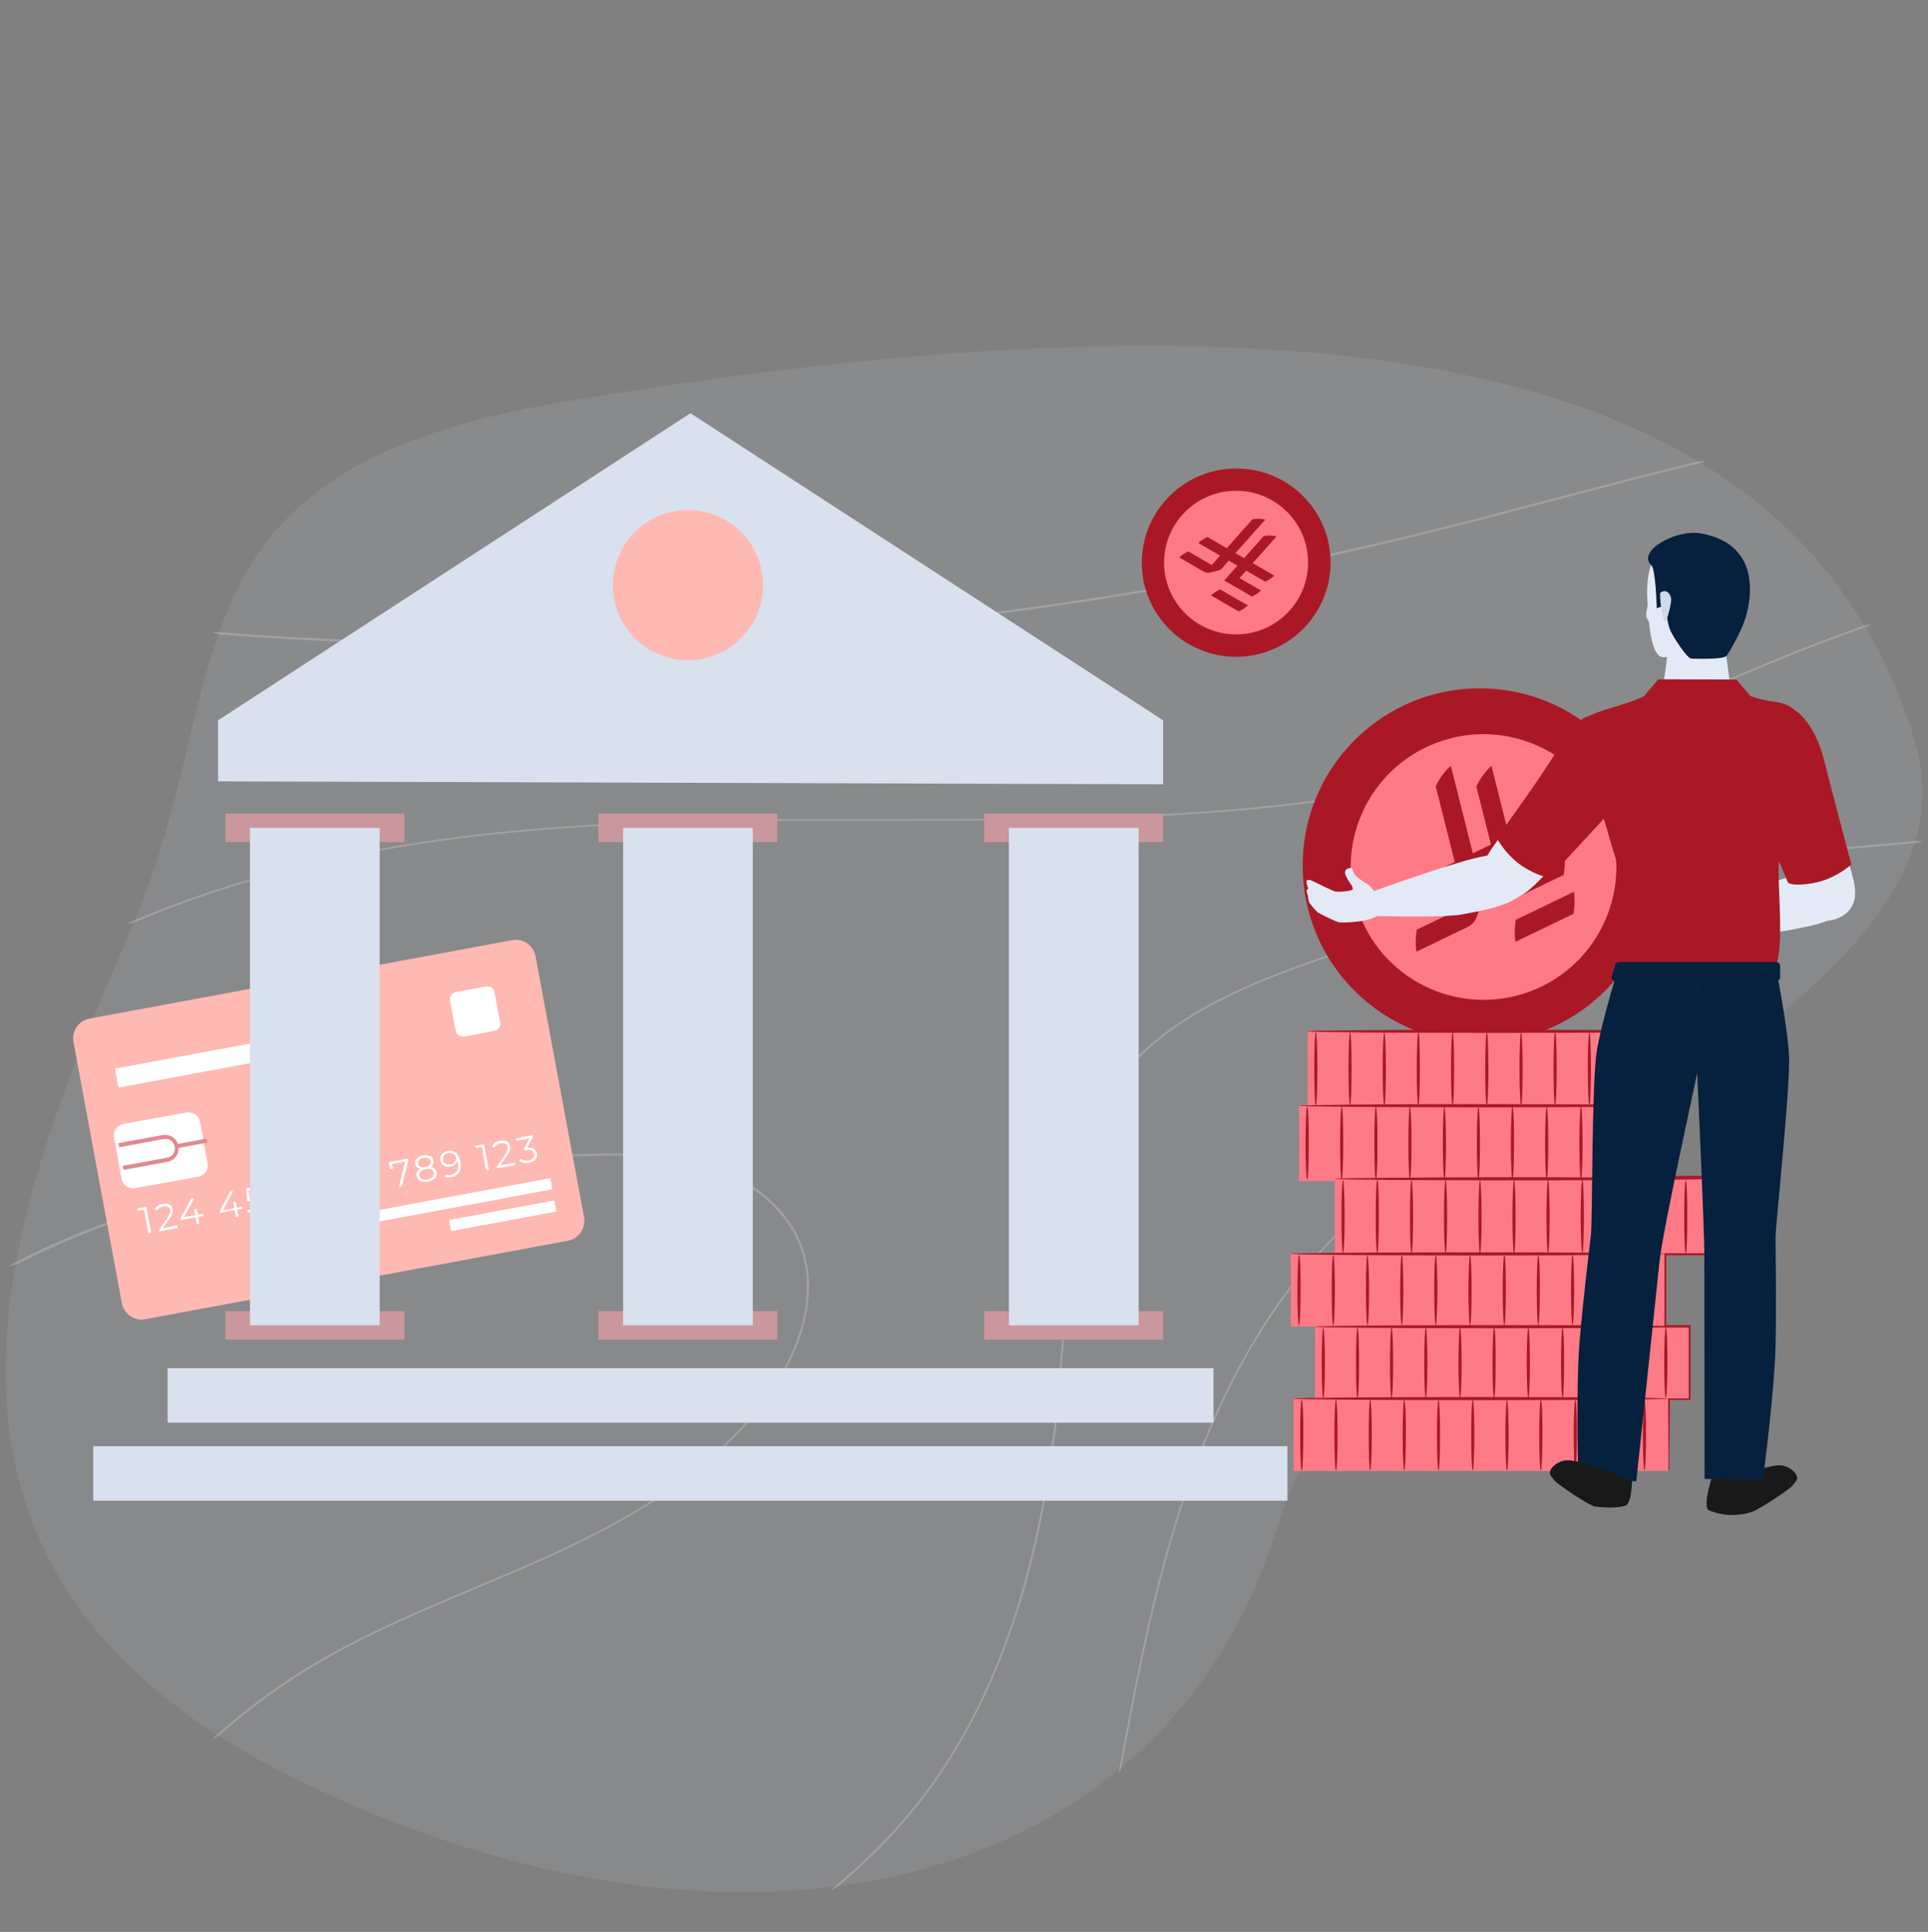 <svg width="512" height="513" viewBox="0 0 512 513" fill="none" xmlns="http://www.w3.org/2000/svg">
<rect x="0" y="0" width="512" height="513" fill="#808080" stroke="none"/>
<path opacity="0.1" d="M149.458 106.699C40.525 124.968 63.691 179.31 35.126 245.985C6.561 312.625 -39.808 413.158 76.49 471.36C192.788 529.563 308.479 505.109 339.118 405.757C369.721 306.405 531.995 271.011 508.149 195.541C484.267 120.07 405.579 63.798 149.458 106.735V106.699Z" fill="url(#paint0_linear_8138_188305)"/>
<g opacity="0.2">
<path d="M58.078 168.476C64.513 168.977 70.984 169.406 77.42 169.763C83.855 170.121 90.29 170.442 96.689 170.657C103.089 170.871 109.596 171.086 116.067 171.193C122.538 171.301 128.937 171.372 135.372 171.372C141.807 171.372 148.314 171.301 154.749 171.193C161.184 171.086 167.691 170.871 174.126 170.621C180.562 170.371 186.997 170.049 193.396 169.692C199.831 169.334 206.231 168.905 212.666 168.405C219.101 167.904 225.536 167.368 231.972 166.724C238.407 166.117 244.842 165.437 251.242 164.687C257.641 163.936 264.005 163.149 270.404 162.291C276.768 161.433 283.131 160.504 289.495 159.538C295.859 158.573 302.223 157.536 308.551 156.428C314.878 155.32 321.278 154.176 327.642 152.924C334.005 151.673 340.262 150.422 346.554 149.099C352.882 147.741 359.174 146.346 365.466 144.88C371.758 143.415 378.158 141.842 384.486 140.269C390.885 138.66 397.285 136.979 403.648 135.299C410.048 133.619 416.483 131.903 422.883 130.222C429.282 128.542 435.646 126.898 442.081 125.289C445.191 124.502 448.302 123.752 451.448 123.001C454.594 122.25 451.662 122.357 451.305 122.465C444.869 124.002 438.47 125.611 432.106 127.255C425.671 128.9 419.272 130.616 412.836 132.296C406.437 133.976 400.073 135.657 393.674 137.337C387.274 139.017 380.875 140.626 374.476 142.163C368.219 143.665 361.963 145.131 355.67 146.525C349.378 147.919 343.086 149.278 336.794 150.529C330.466 151.816 324.102 153.032 317.739 154.211C311.375 155.391 305.083 156.464 298.719 157.501C292.355 158.537 285.992 159.503 279.628 160.432C273.193 161.362 266.757 162.22 260.322 163.006C253.887 163.793 247.559 164.544 241.124 165.187C234.689 165.831 228.325 166.474 221.89 167.01C215.455 167.547 209.019 168.047 202.549 168.476C196.078 168.905 189.714 169.263 183.279 169.584C176.843 169.906 170.373 170.156 163.902 170.335C157.431 170.514 151.031 170.657 144.596 170.693C138.161 170.728 131.726 170.764 125.29 170.693C118.855 170.621 112.348 170.514 105.913 170.335C99.478 170.156 93.043 169.906 86.608 169.62C80.172 169.334 73.737 168.941 67.338 168.512C60.938 168.083 61.081 168.083 57.971 167.833C54.861 167.582 57.614 168.369 57.971 168.405L58.078 168.476Z" fill="white"/>
<path d="M35.805 244.913C42.741 241.945 49.784 239.3 56.934 236.94C64.085 234.581 71.342 232.507 78.635 230.684C85.928 228.86 93.329 227.287 100.765 225.929C108.201 224.57 115.709 223.426 123.217 222.497C131.046 221.531 138.947 220.745 146.813 220.173C154.678 219.601 162.579 219.136 170.48 218.814C178.345 218.493 186.246 218.278 194.111 218.171C202.048 218.028 210.021 217.992 217.957 217.956C225.858 217.956 233.759 217.956 241.624 217.956C249.49 217.956 257.462 217.956 265.399 217.885C273.336 217.813 280.629 217.706 288.208 217.492C295.787 217.277 303.331 216.991 310.91 216.562C318.454 216.133 325.997 215.561 333.541 214.846C341.013 214.131 348.449 213.237 355.849 212.165C363.321 211.092 370.793 209.805 378.194 208.268C385.523 206.766 392.852 205.014 400.073 202.977C407.295 200.939 414.553 198.615 421.667 196.041C428.781 193.467 435.86 190.607 442.867 187.711C449.875 184.779 456.846 181.812 463.853 178.845C470.861 175.913 477.868 173.017 484.982 170.336C492.097 167.655 491.846 167.798 495.314 166.618C498.782 165.438 495.493 165.939 495.171 166.082C487.95 168.548 480.871 171.301 473.792 174.161C466.821 176.986 459.885 179.953 452.949 182.885C445.906 185.888 438.828 188.855 431.713 191.644C424.599 194.432 417.591 197.006 410.405 199.33C403.219 201.654 395.926 203.656 388.561 205.408C381.233 207.16 373.868 208.661 366.432 209.948C358.995 211.235 351.488 212.308 343.944 213.201C336.436 214.095 328.893 214.775 321.385 215.347C313.877 215.919 306.262 216.312 298.719 216.634C291.14 216.92 283.596 217.134 276.017 217.241C268.438 217.349 260.43 217.42 252.6 217.456C244.663 217.456 236.762 217.456 228.826 217.456C220.889 217.456 212.988 217.456 205.051 217.527C197.114 217.599 189.178 217.706 181.205 217.956C173.34 218.171 165.439 218.493 157.574 218.957C149.708 219.422 141.736 220.03 133.835 220.816C126.22 221.567 118.605 222.532 111.061 223.677C103.59 224.821 96.153 226.179 88.753 227.788C81.388 229.397 74.059 231.22 66.837 233.329C59.616 235.439 52.501 237.798 45.458 240.444C42.098 241.731 38.773 243.054 35.484 244.448C32.195 245.842 35.448 245.091 35.77 244.948L35.805 244.913Z" fill="white"/>
<path d="M4.309 335.863C10.923 332.431 17.715 329.356 24.651 326.711C31.587 324.03 38.665 321.741 45.816 319.739C53.109 317.737 60.474 316.057 67.874 314.663C75.561 313.233 83.283 312.053 91.041 311.123C98.799 310.194 106.485 309.515 114.208 308.943C122.001 308.371 129.759 307.977 137.553 307.656C145.239 307.334 152.926 307.012 160.612 306.905C168.192 306.798 175.842 307.084 183.279 308.764C189.428 310.158 195.327 312.553 200.475 316.164C205.337 319.596 209.448 324.173 211.88 329.643C214.489 335.649 214.847 342.37 213.596 348.734C212.344 355.276 209.556 361.497 206.016 367.11C202.548 372.615 198.258 377.656 193.646 382.268C189.035 386.88 183.922 390.991 178.595 394.745C173.197 398.535 167.548 401.931 161.756 405.077C155.893 408.259 149.887 411.119 143.774 413.836C137.088 416.839 130.295 419.664 123.539 422.488C116.817 425.312 110.096 428.173 103.482 431.247C96.868 434.322 90.326 437.647 84.034 441.329C77.706 445.047 71.664 449.194 65.872 453.735C63.083 455.951 60.331 458.239 57.649 460.599C54.968 462.958 57.792 461.242 58.042 460.992C63.655 456.023 69.554 451.411 75.739 447.228C81.924 443.045 88.288 439.398 94.866 436.038C101.409 432.713 108.094 429.674 114.851 426.778C121.644 423.847 128.472 421.022 135.265 418.126C142.058 415.231 148.171 412.514 154.463 409.403C160.434 406.472 166.297 403.29 171.946 399.786C177.523 396.318 182.921 392.493 187.926 388.239C192.896 384.02 197.543 379.372 201.619 374.26C205.73 369.076 209.27 363.427 211.701 357.207C214.06 351.129 215.383 344.551 214.668 338.008C213.953 331.466 211.415 326.175 207.375 321.527C203.335 316.879 198.258 313.519 192.753 311.159C186.282 308.371 179.31 307.084 172.303 306.583C164.688 306.011 157.002 306.333 149.387 306.583C141.521 306.833 133.62 307.155 125.755 307.584C117.961 308.013 110.132 308.549 102.338 309.264C94.544 309.979 86.822 310.909 79.1 312.089C71.378 313.269 63.691 314.699 56.076 316.45C48.819 318.131 41.633 320.133 34.518 322.457C27.44 324.78 20.468 327.462 13.675 330.536C10.386 332.038 7.133 333.611 3.951 335.255C0.769 336.9 3.915 335.899 4.237 335.756L4.309 335.863Z" fill="white"/>
<path d="M222.354 501.071C228.504 495.922 234.331 490.381 239.622 484.339C244.127 479.155 248.274 473.649 251.956 467.858C255.639 462.066 258.928 456.024 261.788 449.839C264.648 443.654 267.186 437.183 269.367 430.677C271.584 424.063 273.443 417.341 275.016 410.549C276.589 403.685 277.912 396.785 278.984 389.849C280.057 382.913 280.879 375.906 281.522 368.899C282.166 361.927 282.631 354.92 282.953 347.913C283.274 340.906 283.489 333.005 284.204 325.568C284.883 318.168 286.099 310.803 288.422 303.724C290.639 297.003 294 290.711 298.504 285.241C302.687 280.164 307.692 275.874 313.126 272.192C318.561 268.51 324.603 265.328 330.716 262.575C337.008 259.751 343.443 257.391 349.95 255.103C356.457 252.815 365.645 249.812 373.582 247.452C381.483 245.093 389.455 242.876 397.463 240.874C405.507 238.836 413.587 236.977 421.702 235.333C429.818 233.688 437.969 232.151 446.156 230.828C454.379 229.505 462.602 228.361 470.86 227.396C479.119 226.431 487.663 225.68 496.101 225.001C500.248 224.643 504.395 224.286 508.542 223.892C512.689 223.499 508.899 223.285 508.542 223.32C499.926 224.143 491.31 224.786 482.694 225.608C474.435 226.395 466.213 227.36 458.026 228.504C449.839 229.648 441.652 230.971 433.5 232.473C425.349 233.974 417.234 235.654 409.154 237.513C401.074 239.373 392.994 241.41 384.986 243.627C376.978 245.843 369.005 248.239 361.104 250.813C353.883 253.137 346.697 255.604 339.618 258.321C333.362 260.752 327.177 263.433 321.278 266.615C315.486 269.761 309.909 273.408 304.975 277.805C300.042 282.167 295.751 287.279 292.498 292.999C289.245 298.719 286.671 306.477 285.276 313.663C283.882 320.992 283.274 328.429 282.917 335.9C282.559 343.122 282.309 350.38 281.844 357.601C281.379 364.823 280.736 371.687 279.914 378.695C279.091 385.702 278.019 392.709 276.732 399.68C275.445 406.652 273.872 413.409 272.013 420.13C270.154 426.851 267.973 433.465 265.434 439.936C262.896 446.371 260 452.664 256.711 458.741C253.422 464.747 249.74 470.575 245.628 476.045C241.159 482.015 236.154 487.592 230.792 492.776C227.967 495.493 225 498.139 221.997 500.642C218.994 503.144 222.104 501.285 222.39 501.035L222.354 501.071Z" fill="white"/>
<path d="M297.754 469.644C299.648 459.455 301.507 449.231 303.688 439.077C305.512 430.461 307.549 421.881 309.909 413.372C312.269 404.863 314.95 396.426 318.096 388.132C321.206 379.945 324.746 371.901 328.857 364.143C332.933 356.456 337.58 349.092 342.836 342.156C348.127 335.22 354.026 328.749 360.497 322.922C366.932 317.094 373.903 311.839 381.232 307.156C388.561 302.437 396.248 298.289 404.149 294.643C412.229 290.889 420.559 287.671 429.032 284.919C438.649 281.772 448.48 279.198 458.383 277.053C460.814 276.517 463.245 276.016 465.676 275.552C468.108 275.087 465.891 274.944 465.533 275.015C455.523 276.982 445.62 279.341 435.86 282.237C426.994 284.847 418.27 287.957 409.762 291.568C401.718 295 393.852 298.933 386.309 303.402C378.837 307.835 371.651 312.84 364.966 318.382C358.244 323.959 352.024 330.108 346.411 336.829C340.798 343.55 335.864 350.736 331.503 358.316C327.141 365.859 323.351 373.76 320.026 381.84C316.666 389.991 313.77 398.357 311.267 406.83C308.729 415.339 306.548 423.955 304.582 432.606C302.401 442.366 300.506 452.198 298.647 462.029C298.183 464.532 297.718 467.035 297.253 469.537C296.788 472.04 297.718 470.038 297.789 469.68L297.754 469.644Z" fill="white"/>
</g>
<path d="M150.829 329.462L38.551 350.303C35.659 350.845 32.889 348.918 32.346 346.026L19.516 276.696C18.974 273.804 20.902 271.033 23.733 270.491L136.011 249.65C138.903 249.108 141.673 251.035 142.216 253.927L155.106 323.257C155.588 326.149 153.72 328.92 150.829 329.462Z" fill="#FFB9B3"/>
<path d="M38.852 320.486L40.117 327.293L39.394 327.413L38.249 321.209L36.623 321.51L36.503 320.848L38.852 320.486Z" fill="white"/>
<path d="M47.044 325.427L47.164 326.089L42.406 326.993L42.285 326.511L44.574 323.198C45.176 322.295 45.237 321.813 45.176 321.331C45.056 320.548 44.393 320.186 43.369 320.367C42.647 320.487 42.044 320.849 41.623 321.451L41.02 321.09C41.502 320.307 42.345 319.765 43.249 319.644C44.634 319.403 45.658 319.945 45.839 321.09C45.959 321.752 45.839 322.355 45.116 323.439L43.189 326.15L47.044 325.427Z" fill="white"/>
<path d="M53.971 322.895L52.585 323.136L52.947 324.943L52.224 325.064L51.923 323.257L48.068 323.98L48.008 323.437L50.778 318.257L51.561 318.137L48.911 323.196L51.863 322.654L51.561 321.088L52.224 320.968L52.525 322.534L53.911 322.293L53.971 322.895Z" fill="white"/>
<path d="M64.391 320.968L63.006 321.209L63.307 323.016L62.584 323.136L62.283 321.329L58.428 322.052L58.368 321.57L61.139 316.39L61.922 316.27L59.272 321.329L62.223 320.787L61.922 319.221L62.584 319.101L62.886 320.667L64.271 320.426L64.391 320.968Z" fill="white"/>
<path d="M70.355 319.643C70.596 320.788 69.933 321.872 68.247 322.173C67.343 322.354 66.439 322.233 65.656 321.751L65.897 321.149C66.56 321.571 67.343 321.691 68.126 321.571C69.271 321.33 69.813 320.667 69.632 319.824C69.511 318.98 68.789 318.499 67.102 318.8L65.656 319.041L65.355 315.547L69.09 314.824L69.21 315.487L66.078 316.089L66.259 318.318L67.162 318.137C69.15 317.776 70.114 318.438 70.355 319.643Z" fill="white"/>
<path d="M77.041 318.379C77.282 319.644 76.439 320.668 75.113 320.909C73.306 321.271 72.102 320.186 71.68 318.018C71.258 315.729 72.282 314.283 74.15 313.922C74.692 313.801 75.294 313.801 75.836 313.982L75.656 314.584C75.234 314.404 74.752 314.404 74.27 314.524C72.825 314.825 72.041 315.91 72.403 317.777C72.463 317.958 72.463 318.138 72.523 318.319C72.764 317.476 73.487 316.873 74.391 316.753C75.716 316.512 76.8 317.114 77.041 318.379ZM76.378 318.5C76.198 317.596 75.475 317.175 74.391 317.355C73.487 317.415 72.825 318.199 72.885 319.042C72.885 319.102 72.885 319.102 72.885 319.162C73.005 319.885 73.788 320.488 74.933 320.307C75.776 320.247 76.378 319.524 76.318 318.68C76.378 318.68 76.378 318.56 76.378 318.5Z" fill="white"/>
<path d="M86.377 316.753C86.618 317.897 85.895 318.921 84.269 319.222C83.366 319.403 82.462 319.283 81.679 318.801L81.92 318.198C82.583 318.62 83.426 318.74 84.149 318.62C85.293 318.439 85.835 317.716 85.655 316.933C85.474 316.09 84.811 315.668 83.546 315.909L83.064 316.03L82.944 315.488L84.39 312.777L80.896 313.44L80.775 312.777L85.173 311.994L85.293 312.476L83.847 315.247C85.293 315.006 86.197 315.608 86.377 316.753Z" fill="white"/>
<path d="M93.244 315.368C93.485 316.632 92.642 317.656 91.317 317.897C89.51 318.259 88.305 317.175 87.883 315.006C87.462 312.657 88.486 311.272 90.353 310.91C90.895 310.79 91.497 310.79 92.04 310.97L91.859 311.573C91.437 311.392 90.955 311.392 90.473 311.512C89.028 311.814 88.245 312.898 88.606 314.765C88.666 314.946 88.666 315.127 88.727 315.307C88.968 314.464 89.69 313.862 90.594 313.741C91.859 313.5 92.943 314.163 93.244 315.368ZM92.521 315.488C92.341 314.584 91.558 314.163 90.534 314.344C89.63 314.404 88.968 315.187 89.028 316.03C89.028 316.09 89.028 316.09 89.028 316.151C89.148 316.873 89.931 317.476 91.076 317.295C91.919 317.235 92.521 316.512 92.461 315.669C92.521 315.608 92.521 315.608 92.521 315.488Z" fill="white"/>
<path d="M98.605 309.404L98.726 309.886L97.039 316.753L96.316 316.873L97.943 310.187L94.449 310.85L94.69 312.115L94.027 312.235L93.666 310.308L98.605 309.404Z" fill="white"/>
<path d="M108.303 307.656L108.424 308.138L106.737 315.005L105.954 315.125L107.58 308.439L104.087 309.102L104.328 310.367L103.605 310.487L103.243 308.62L108.303 307.656Z" fill="white"/>
<path d="M115.953 311.27C116.194 312.475 115.29 313.438 113.664 313.74C112.038 314.041 110.893 313.499 110.652 312.294C110.472 311.511 110.893 310.668 111.616 310.366C110.953 310.306 110.351 309.764 110.291 309.041C110.05 307.957 110.893 307.054 112.339 306.813C113.784 306.511 114.869 307.054 115.11 308.198C115.23 308.861 114.929 309.583 114.266 309.885C115.11 309.885 115.772 310.487 115.953 311.27ZM115.23 311.451C115.049 310.607 114.266 310.246 113.062 310.427C111.857 310.668 111.255 311.33 111.375 312.174C111.556 313.017 112.339 313.438 113.544 313.198C114.748 312.896 115.351 312.294 115.23 311.451ZM112.941 309.885C114.025 309.704 114.568 309.102 114.387 308.379C114.206 307.656 113.483 307.294 112.459 307.475C111.435 307.656 110.893 308.258 111.014 309.041C111.194 309.704 111.857 310.065 112.941 309.885Z" fill="white"/>
<path d="M122.278 308.499C122.699 310.848 121.675 312.233 119.808 312.595C119.266 312.715 118.664 312.715 118.121 312.535L118.302 311.932C118.724 312.113 119.206 312.113 119.688 311.993C121.133 311.691 121.916 310.607 121.555 308.74C121.495 308.559 121.495 308.378 121.434 308.198C121.193 309.041 120.471 309.643 119.567 309.764C118.242 310.005 117.097 309.402 116.917 308.137C116.676 306.872 117.519 305.848 118.844 305.608C120.651 305.246 121.856 306.33 122.278 308.499ZM121.073 307.354C120.952 306.632 120.169 306.029 119.025 306.21C118.182 306.27 117.579 306.993 117.64 307.836C117.64 307.896 117.64 307.957 117.64 308.017C117.82 308.92 118.543 309.342 119.627 309.161C120.531 309.101 121.193 308.318 121.133 307.475C121.073 307.415 121.073 307.354 121.073 307.354Z" fill="white"/>
<path d="M128.542 303.861L129.807 310.668L129.084 310.788L127.94 304.584L126.313 304.885L126.193 304.223L128.542 303.861Z" fill="white"/>
<path d="M136.674 308.741L136.794 309.403L132.036 310.247L131.915 309.765L134.204 306.452C134.807 305.548 134.867 305.067 134.807 304.585C134.686 303.802 134.024 303.44 133 303.621C132.277 303.681 131.674 304.103 131.253 304.705L130.65 304.344C131.132 303.561 131.976 303.019 132.879 302.898C134.264 302.657 135.288 303.199 135.469 304.344C135.59 305.006 135.469 305.609 134.746 306.693L132.879 309.403L136.674 308.741Z" fill="white"/>
<path d="M142.577 306.272C142.758 307.416 142.095 308.44 140.469 308.742C139.565 308.922 138.662 308.802 137.879 308.32L138.12 307.718C138.782 308.139 139.625 308.26 140.348 308.139C141.493 307.959 142.035 307.236 141.854 306.453C141.673 305.609 141.011 305.188 139.746 305.429L139.264 305.549L139.144 305.007L140.589 302.296L137.096 302.959L136.975 302.296L141.372 301.453L141.493 301.935L139.987 304.766C141.493 304.585 142.336 305.188 142.577 306.272Z" fill="white"/>
<path d="M146.118 312.851L91.575 322.986L92.125 325.947L146.668 315.812L146.118 312.851Z" fill="white"/>
<path d="M147.189 318.757L119.237 323.951L119.787 326.912L147.74 321.718L147.189 318.757Z" fill="white"/>
<path d="M32.768 298.441L49.513 295.429C51.2 295.128 52.826 296.212 53.127 297.899L55.115 308.862C55.416 310.548 54.332 312.174 52.646 312.476L35.9 315.487C34.214 315.789 32.587 314.704 32.286 313.018L30.298 302.055C29.997 300.368 31.081 298.802 32.768 298.441Z" fill="white"/>
<path d="M32.768 310.668L32.587 309.584L44.393 307.416C45.779 307.175 46.682 305.85 46.381 304.464C46.14 303.079 44.815 302.175 43.43 302.476L31.623 304.645L31.443 303.561L43.249 301.392C45.237 301.091 47.104 302.416 47.405 304.404C47.706 306.332 46.441 308.078 44.574 308.5L32.768 310.668Z" fill="#E18991"/>
<path d="M54.876 302.338L46.761 303.838L46.958 304.904L55.073 303.404L54.876 302.338Z" fill="#E18991"/>
<path d="M89.393 272.837L30.527 283.775L31.463 288.809L90.329 277.87L89.393 272.837Z" fill="white"/>
<path d="M121.073 263.444L129.024 261.938C130.108 261.757 131.132 262.42 131.313 263.504L132.819 271.455C133 272.539 132.337 273.563 131.253 273.744L123.302 275.25C122.217 275.43 121.193 274.768 121.013 273.684L119.507 265.733C119.266 264.648 119.989 263.624 121.073 263.444Z" fill="white"/>
<path d="M183.356 109.723L57.886 191.281V207.485L308.887 208.268V191.281L183.356 109.723Z" fill="#D9E0EE"/>
<path d="M107.4 216.037H59.874V223.627H107.4V216.037Z" fill="#C9979C"/>
<path d="M107.4 348.135H59.874V355.724H107.4V348.135Z" fill="#C9979C"/>
<path d="M100.834 219.832H66.379V351.928H100.834V219.832Z" fill="#D9E0EE"/>
<path d="M206.426 216.037H158.901V223.627H206.426V216.037Z" fill="#C9979C"/>
<path d="M206.426 348.135H158.901V355.724H206.426V348.135Z" fill="#C9979C"/>
<path d="M199.921 219.832H165.466V351.928H199.921V219.832Z" fill="#D9E0EE"/>
<path d="M308.887 216.037H261.361V223.627H308.887V216.037Z" fill="#C9979C"/>
<path d="M308.887 348.135H261.361V355.724H308.887V348.135Z" fill="#C9979C"/>
<path d="M302.381 219.832H267.927V351.928H302.381V219.832Z" fill="#D9E0EE"/>
<path d="M322.259 363.312H44.514V377.769H322.259V363.312Z" fill="#D9E0EE"/>
<path d="M341.896 384.035H24.757V398.492H341.896V384.035Z" fill="#D9E0EE"/>
<path d="M182.694 175.319C193.705 175.319 202.632 166.393 202.632 155.381C202.632 144.37 193.705 135.443 182.694 135.443C171.682 135.443 162.756 144.37 162.756 155.381C162.756 166.393 171.682 175.319 182.694 175.319Z" fill="#FFB9B3"/>
<path d="M353.34 149.659C353.16 163.453 341.835 174.536 327.981 174.415C314.127 174.235 303.044 162.911 303.224 149.117C303.405 135.323 314.729 124.239 328.584 124.42C342.438 124.541 353.521 135.865 353.34 149.659Z" fill="#AA1826"/>
<path d="M347.377 149.599C347.257 160.14 338.583 168.573 328.041 168.452C317.5 168.332 309.007 159.718 309.128 149.177C309.248 138.636 317.922 130.203 328.463 130.324C339.064 130.444 347.497 139.058 347.377 149.599Z" fill="#FF7A87"/>
<g clip-path="url(#clip0_8138_188305)">
<path d="M323.999 156.51C323.127 156.897 322.305 157.429 321.571 158.103L328.943 162.359C329.815 161.972 330.638 161.44 331.371 160.766L323.999 156.51Z" fill="#AA1826"/>
<path d="M332.464 158.404C333.336 158.017 334.159 157.485 334.892 156.811L329.149 153.496L330.91 151.518L335.985 154.449C336.857 154.062 337.68 153.53 338.413 152.856L332.671 149.54L339.003 142.427C337.893 142.178 336.743 142.141 335.627 142.314L330.374 148.214L328.077 146.888L336.003 137.985C334.893 137.736 333.743 137.699 332.627 137.872L325.781 145.562L320.643 142.595C319.771 142.982 318.948 143.514 318.214 144.188L324.02 147.54L321.803 150.031L315.581 146.438C314.709 146.825 313.887 147.357 313.153 148.031L319.666 151.792C320.194 152.1 320.812 152.18 321.385 152.041L323.717 151.453L323.717 151.453C323.959 151.392 324.185 151.261 324.363 151.06L326.317 148.866L328.613 150.192L325.092 154.148L332.465 158.404L332.464 158.404Z" fill="#AA1826"/>
</g>
<path d="M426.244 263.091C444.616 244.719 444.615 214.933 426.243 196.561C407.871 178.19 378.085 178.191 359.713 196.563C341.342 214.935 341.342 244.721 359.714 263.093C378.086 281.464 407.873 281.463 426.244 263.091Z" fill="#AA1826"/>
<path d="M426.888 217.543C433.875 235.734 424.84 256.154 406.648 263.141C388.457 270.128 368.038 261.093 361.05 242.902C354.063 224.711 363.098 204.291 381.289 197.304C381.289 197.304 381.289 197.304 381.35 197.304C399.48 190.317 419.84 199.412 426.888 217.543Z" fill="#FF7A87"/>
<g clip-path="url(#clip1_8138_188305)">
<path d="M402.532 244.254C402.19 246.144 402.145 248.115 402.437 250.099L417.865 242.642C418.208 240.752 418.252 238.781 417.96 236.797L402.532 244.254Z" fill="#AA1826"/>
<path d="M415.265 232.304C415.607 230.414 415.652 228.443 415.36 226.459L403.343 232.269L402.042 227.099L412.665 221.966C413.007 220.077 413.052 218.105 412.76 216.122L400.742 221.929L396.066 203.338C394.394 204.904 393.031 206.776 392.056 208.83L395.935 224.253L391.129 226.576L385.276 203.305C383.605 204.871 382.241 206.744 381.267 208.797L386.322 228.898L375.568 234.095C375.225 235.985 375.18 237.956 375.472 239.94L387.623 234.068L389.26 240.578L376.238 246.871C375.896 248.761 375.851 250.732 376.143 252.715L389.773 246.129C390.884 245.598 391.718 244.66 392.134 243.549L393.793 239.001L393.793 239C393.966 238.529 394.003 238.004 393.871 237.48L392.429 231.745L397.235 229.422L399.836 239.761L415.264 232.303L415.265 232.304Z" fill="#AA1826"/>
</g>
<path d="M446.825 273.803H347.256V293.861H446.825V273.803Z" fill="#FF7A87"/>
<path d="M440.44 274.104C440.2 274.104 440.019 278.501 440.019 283.862C440.019 289.223 440.2 293.62 440.44 293.62C440.681 293.62 440.862 289.283 440.862 283.862C440.862 278.44 440.681 274.104 440.44 274.104Z" fill="#AA1826"/>
<path d="M431.224 274.104C430.984 274.104 430.803 278.501 430.803 283.862C430.803 289.223 430.984 293.62 431.224 293.62C431.465 293.62 431.646 289.283 431.646 283.862C431.646 278.44 431.405 274.104 431.224 274.104Z" fill="#AA1826"/>
<path d="M422.069 274.104C421.828 274.104 421.647 278.501 421.647 283.862C421.647 289.223 421.828 293.62 422.069 293.62C422.31 293.62 422.49 289.283 422.49 283.862C422.49 278.44 422.31 274.104 422.069 274.104Z" fill="#AA1826"/>
<path d="M412.973 274.104C412.732 274.104 412.552 278.501 412.552 283.862C412.552 289.223 412.732 293.62 412.973 293.62C413.214 293.62 413.395 289.283 413.395 283.862C413.395 278.44 413.274 274.104 412.973 274.104Z" fill="#AA1826"/>
<path d="M403.938 274.104C403.697 274.104 403.516 278.501 403.516 283.862C403.516 289.223 403.697 293.62 403.938 293.62C404.179 293.62 404.36 289.283 404.36 283.862C404.36 278.44 404.179 274.104 403.938 274.104Z" fill="#AA1826"/>
<path d="M394.842 274.104C394.601 274.104 394.421 278.501 394.421 283.862C394.421 289.223 394.601 293.62 394.842 293.62C395.083 293.62 395.264 289.283 395.264 283.862C395.264 278.44 395.083 274.104 394.842 274.104Z" fill="#AA1826"/>
<path d="M385.747 274.104C385.506 274.104 385.325 278.501 385.325 283.862C385.325 289.223 385.506 293.62 385.747 293.62C385.988 293.62 386.168 289.283 386.168 283.862C386.168 278.44 385.988 274.104 385.747 274.104Z" fill="#AA1826"/>
<path d="M376.651 274.104C376.41 274.104 376.23 278.501 376.23 283.862C376.23 289.223 376.41 293.62 376.651 293.62C376.892 293.62 377.073 289.283 377.073 283.862C377.073 278.44 376.952 274.104 376.651 274.104Z" fill="#AA1826"/>
<path d="M367.616 274.104C367.375 274.104 367.194 278.501 367.194 283.862C367.194 289.223 367.375 293.62 367.616 293.62C367.857 293.62 368.038 289.283 368.038 283.862C368.038 278.44 367.857 274.104 367.616 274.104Z" fill="#AA1826"/>
<path d="M358.52 274.104C358.28 274.104 358.099 278.501 358.099 283.862C358.099 289.223 358.28 293.62 358.52 293.62C358.761 293.62 358.942 289.283 358.942 283.862C358.942 278.44 358.761 274.104 358.52 274.104Z" fill="#AA1826"/>
<path d="M349.425 274.104C349.184 274.104 349.003 278.501 349.003 283.862C349.003 289.223 349.184 293.62 349.425 293.62C349.666 293.62 349.847 289.283 349.847 283.862C349.847 278.44 349.666 274.104 349.425 274.104Z" fill="#AA1826"/>
<path d="M347.136 273.863C347.136 274.104 369.363 274.285 396.83 274.285C424.297 274.285 446.524 274.104 446.524 273.863C446.524 273.622 424.297 273.441 396.83 273.441C369.423 273.441 347.136 273.622 347.136 273.863Z" fill="#AA1826"/>
<path d="M444.536 293.561H344.968V313.619H444.536V293.561Z" fill="#FF7A87"/>
<path d="M438.212 293.861C437.971 293.861 437.79 298.198 437.79 303.559C437.79 308.92 437.971 313.317 438.212 313.317C438.453 313.317 438.633 308.98 438.633 303.559C438.633 298.198 438.453 293.861 438.212 293.861Z" fill="#AA1826"/>
<path d="M428.936 293.861C428.695 293.861 428.514 298.198 428.514 303.559C428.514 308.92 428.695 313.317 428.936 313.317C429.176 313.317 429.357 308.98 429.357 303.559C429.417 298.198 429.176 293.861 428.936 293.861Z" fill="#AA1826"/>
<path d="M419.84 293.861C419.599 293.861 419.418 298.198 419.418 303.559C419.418 308.92 419.599 313.317 419.84 313.317C420.081 313.317 420.262 308.98 420.262 303.559C420.262 298.198 420.081 293.861 419.84 293.861Z" fill="#AA1826"/>
<path d="M410.744 293.861C410.504 293.861 410.323 298.198 410.323 303.559C410.323 308.92 410.504 313.317 410.744 313.317C410.985 313.317 411.166 308.98 411.166 303.559C411.166 298.198 410.985 293.861 410.744 293.861Z" fill="#AA1826"/>
<path d="M401.649 293.861C401.408 293.861 401.227 298.198 401.227 303.559C401.227 308.92 401.408 313.317 401.649 313.317C401.89 313.317 402.071 308.98 402.071 303.559C402.131 298.198 401.89 293.861 401.649 293.861Z" fill="#AA1826"/>
<path d="M392.614 293.861C392.373 293.861 392.192 298.198 392.192 303.559C392.192 308.92 392.373 313.317 392.614 313.317C392.855 313.317 393.035 308.98 393.035 303.559C393.035 298.198 392.855 293.861 392.614 293.861Z" fill="#AA1826"/>
<path d="M383.578 293.861C383.337 293.861 383.157 298.198 383.157 303.559C383.157 308.92 383.337 313.317 383.578 313.317C383.819 313.317 384 308.98 384 303.559C384 298.198 383.759 293.861 383.578 293.861Z" fill="#AA1826"/>
<path d="M374.423 293.861C374.182 293.861 374.001 298.198 374.001 303.559C374.001 308.92 374.182 313.317 374.423 313.317C374.664 313.317 374.844 308.98 374.844 303.559C374.844 298.198 374.664 293.861 374.423 293.861Z" fill="#AA1826"/>
<path d="M365.387 293.861C365.146 293.861 364.966 298.198 364.966 303.559C364.966 308.92 365.146 313.317 365.387 313.317C365.628 313.317 365.809 308.98 365.809 303.559C365.809 298.198 365.628 293.861 365.387 293.861Z" fill="#AA1826"/>
<path d="M356.292 293.861C356.051 293.861 355.87 298.198 355.87 303.559C355.87 308.92 356.051 313.317 356.292 313.317C356.533 313.317 356.713 308.98 356.713 303.559C356.713 298.198 356.593 293.861 356.292 293.861Z" fill="#AA1826"/>
<path d="M347.136 293.861C346.895 293.861 346.714 298.198 346.714 303.559C346.714 308.92 346.895 313.317 347.136 313.317C347.377 313.317 347.558 308.98 347.558 303.559C347.558 298.198 347.437 293.861 347.136 293.861Z" fill="#AA1826"/>
<path d="M344.968 293.621C344.968 293.862 367.194 294.043 394.662 294.043C422.129 294.043 444.356 293.862 444.356 293.621C444.356 293.38 422.129 293.199 394.662 293.199C367.255 293.139 344.968 293.44 344.968 293.621Z" fill="#AA1826"/>
<path d="M454.054 312.955H354.485V333.013H454.054V312.955Z" fill="#FF7A87"/>
<path d="M447.669 313.318C447.428 313.318 447.247 317.716 447.247 323.076C447.247 328.437 447.428 332.835 447.669 332.835C447.91 332.835 448.09 328.498 448.09 323.076C448.09 317.655 447.91 313.318 447.669 313.318Z" fill="#AA1826"/>
<path d="M438.392 313.318C438.152 313.318 437.971 317.716 437.971 323.076C437.971 328.437 438.152 332.835 438.392 332.835C438.633 332.835 438.814 328.498 438.814 323.076C438.814 317.655 438.633 313.318 438.392 313.318Z" fill="#AA1826"/>
<path d="M429.297 313.318C429.056 313.318 428.875 317.716 428.875 323.076C428.875 328.437 429.056 332.835 429.297 332.835C429.538 332.835 429.719 328.498 429.719 323.076C429.719 317.655 429.538 313.318 429.297 313.318Z" fill="#AA1826"/>
<path d="M420.201 313.318C419.96 313.318 419.78 317.716 419.78 323.076C419.78 328.437 419.96 332.835 420.201 332.835C420.442 332.835 420.623 328.498 420.623 323.076C420.623 317.655 420.442 313.318 420.201 313.318Z" fill="#AA1826"/>
<path d="M411.106 313.318C410.865 313.318 410.684 317.716 410.684 323.076C410.684 328.437 410.865 332.835 411.106 332.835C411.347 332.835 411.528 328.498 411.528 323.076C411.528 317.655 411.347 313.318 411.106 313.318Z" fill="#AA1826"/>
<path d="M402.071 313.318C401.83 313.318 401.649 317.716 401.649 323.076C401.649 328.437 401.83 332.835 402.071 332.835C402.312 332.835 402.492 328.498 402.492 323.076C402.492 317.655 402.312 313.318 402.071 313.318Z" fill="#AA1826"/>
<path d="M393.035 313.318C392.794 313.318 392.614 317.716 392.614 323.076C392.614 328.437 392.794 332.835 393.035 332.835C393.276 332.835 393.457 328.498 393.457 323.076C393.457 317.655 393.216 313.318 393.035 313.318Z" fill="#AA1826"/>
<path d="M383.88 313.318C383.639 313.318 383.458 317.716 383.458 323.076C383.458 328.437 383.639 332.835 383.88 332.835C384.12 332.835 384.301 328.498 384.301 323.076C384.301 317.655 384.12 313.318 383.88 313.318Z" fill="#AA1826"/>
<path d="M374.844 313.318C374.603 313.318 374.423 317.716 374.423 323.076C374.423 328.437 374.603 332.835 374.844 332.835C375.085 332.835 375.266 328.498 375.266 323.076C375.266 317.655 375.085 313.318 374.844 313.318Z" fill="#AA1826"/>
<path d="M365.749 313.318C365.508 313.318 365.327 317.716 365.327 323.076C365.327 328.437 365.508 332.835 365.749 332.835C365.99 332.835 366.17 328.498 366.17 323.076C366.17 317.655 366.05 313.318 365.749 313.318Z" fill="#AA1826"/>
<path d="M356.653 313.318C356.412 313.318 356.232 317.716 356.232 323.076C356.232 328.437 356.412 332.835 356.653 332.835C356.894 332.835 357.075 328.498 357.075 323.076C357.075 317.655 356.894 313.318 356.653 313.318Z" fill="#AA1826"/>
<path d="M354.424 313.015C354.424 313.256 376.651 313.437 404.119 313.437C431.586 313.437 453.813 313.256 453.813 313.015C453.813 312.774 431.586 312.594 404.119 312.594C376.651 312.594 354.424 312.835 354.424 313.015Z" fill="#AA1826"/>
<path d="M442.368 332.895H342.799V352.23H442.368V332.895Z" fill="#FF7A87"/>
<path d="M435.983 333.256C435.742 333.256 435.561 337.412 435.561 342.592C435.561 347.773 435.742 351.929 435.983 351.929C436.224 351.929 436.405 347.712 436.405 342.592C436.405 337.412 436.164 333.256 435.983 333.256Z" fill="#AA1826"/>
<path d="M426.707 333.256C426.466 333.256 426.285 337.412 426.285 342.592C426.285 347.773 426.466 351.929 426.707 351.929C426.948 351.929 427.128 347.712 427.128 342.592C427.189 337.412 427.008 333.256 426.707 333.256Z" fill="#AA1826"/>
<path d="M417.611 333.256C417.37 333.256 417.19 337.412 417.19 342.592C417.19 347.773 417.37 351.929 417.611 351.929C417.852 351.929 418.033 347.712 418.033 342.592C418.033 337.412 417.852 333.256 417.611 333.256Z" fill="#AA1826"/>
<path d="M408.516 333.256C408.275 333.256 408.094 337.412 408.094 342.592C408.094 347.773 408.275 351.929 408.516 351.929C408.757 351.929 408.937 347.712 408.937 342.592C408.998 337.412 408.757 333.256 408.516 333.256Z" fill="#AA1826"/>
<path d="M399.48 333.256C399.24 333.256 399.059 337.412 399.059 342.592C399.059 347.773 399.24 351.929 399.48 351.929C399.721 351.929 399.902 347.712 399.902 342.592C399.902 337.412 399.782 333.256 399.48 333.256Z" fill="#AA1826"/>
<path d="M390.385 333.256C390.144 333.256 389.963 337.412 389.963 342.592C389.963 347.773 390.144 351.929 390.385 351.929C390.626 351.929 390.807 347.712 390.807 342.592C390.807 337.412 390.626 333.256 390.385 333.256Z" fill="#AA1826"/>
<path d="M381.289 333.256C381.048 333.256 380.868 337.412 380.868 342.592C380.868 347.773 381.048 351.929 381.289 351.929C381.53 351.929 381.711 347.712 381.711 342.592C381.711 337.412 381.53 333.256 381.289 333.256Z" fill="#AA1826"/>
<path d="M372.254 333.256C372.013 333.256 371.832 337.412 371.832 342.592C371.832 347.773 372.013 351.929 372.254 351.929C372.495 351.929 372.676 347.712 372.676 342.592C372.676 337.412 372.495 333.256 372.254 333.256Z" fill="#AA1826"/>
<path d="M363.159 333.256C362.918 333.256 362.737 337.412 362.737 342.592C362.737 347.773 362.918 351.929 363.159 351.929C363.4 351.929 363.58 347.712 363.58 342.592C363.58 337.412 363.339 333.256 363.159 333.256Z" fill="#AA1826"/>
<path d="M354.063 333.256C353.822 333.256 353.641 337.412 353.641 342.592C353.641 347.773 353.822 351.929 354.063 351.929C354.304 351.929 354.485 347.712 354.485 342.592C354.485 337.412 354.304 333.256 354.063 333.256Z" fill="#AA1826"/>
<path d="M344.968 333.256C344.727 333.256 344.546 337.412 344.546 342.592C344.546 347.773 344.727 351.929 344.968 351.929C345.208 351.929 345.389 347.712 345.389 342.592C345.449 337.412 345.269 333.256 344.968 333.256Z" fill="#AA1826"/>
<path d="M342.739 332.955C342.739 333.196 364.966 333.377 392.433 333.377C419.9 333.377 442.127 333.196 442.127 332.955C442.127 332.714 419.96 332.533 392.433 332.533C364.966 332.533 342.739 332.714 342.739 332.955Z" fill="#AA1826"/>
<path d="M448.753 352.229H349.184V371.564H448.753V352.229Z" fill="#FF7A87"/>
<path d="M442.368 352.531C442.127 352.531 441.946 356.748 441.946 361.928C441.946 367.108 442.127 371.264 442.368 371.264C442.609 371.264 442.79 367.048 442.79 361.928C442.85 356.748 442.609 352.531 442.368 352.531Z" fill="#AA1826"/>
<path d="M433.152 352.531C432.911 352.531 432.73 356.748 432.73 361.928C432.73 367.108 432.911 371.264 433.152 371.264C433.393 371.264 433.574 367.048 433.574 361.928C433.574 356.748 433.393 352.531 433.152 352.531Z" fill="#AA1826"/>
<path d="M424.056 352.531C423.816 352.531 423.635 356.748 423.635 361.928C423.635 367.108 423.816 371.264 424.056 371.264C424.297 371.264 424.478 367.048 424.478 361.928C424.478 356.748 424.237 352.531 424.056 352.531Z" fill="#AA1826"/>
<path d="M414.961 352.531C414.72 352.531 414.539 356.748 414.539 361.928C414.539 367.108 414.72 371.264 414.961 371.264C415.202 371.264 415.383 367.048 415.383 361.928C415.383 356.748 415.202 352.531 414.961 352.531Z" fill="#AA1826"/>
<path d="M405.865 352.531C405.624 352.531 405.444 356.748 405.444 361.928C405.444 367.108 405.624 371.264 405.865 371.264C406.106 371.264 406.287 367.048 406.287 361.928C406.287 356.748 406.106 352.531 405.865 352.531Z" fill="#AA1826"/>
<path d="M396.77 352.531C396.529 352.531 396.348 356.748 396.348 361.928C396.348 367.108 396.529 371.264 396.77 371.264C397.011 371.264 397.192 367.048 397.192 361.928C397.252 356.748 397.071 352.531 396.77 352.531Z" fill="#AA1826"/>
<path d="M387.735 352.531C387.494 352.531 387.313 356.748 387.313 361.928C387.313 367.108 387.494 371.264 387.735 371.264C387.976 371.264 388.156 367.048 388.156 361.928C388.156 356.748 387.976 352.531 387.735 352.531Z" fill="#AA1826"/>
<path d="M378.639 352.531C378.398 352.531 378.217 356.748 378.217 361.928C378.217 367.108 378.398 371.264 378.639 371.264C378.88 371.264 379.061 367.048 379.061 361.928C379.061 356.748 378.88 352.531 378.639 352.531Z" fill="#AA1826"/>
<path d="M369.544 352.531C369.303 352.531 369.122 356.748 369.122 361.928C369.122 367.108 369.303 371.264 369.544 371.264C369.784 371.264 369.965 367.048 369.965 361.928C369.965 356.748 369.784 352.531 369.544 352.531Z" fill="#AA1826"/>
<path d="M360.508 352.531C360.267 352.531 360.087 356.748 360.087 361.928C360.087 367.108 360.267 371.264 360.508 371.264C360.749 371.264 360.93 367.048 360.93 361.928C360.93 356.748 360.749 352.531 360.508 352.531Z" fill="#AA1826"/>
<path d="M351.413 352.531C351.172 352.531 350.991 356.748 350.991 361.928C350.991 367.108 351.172 371.264 351.413 371.264C351.654 371.264 351.834 367.048 351.834 361.928C351.834 356.748 351.654 352.531 351.413 352.531Z" fill="#AA1826"/>
<path d="M349.184 352.289C349.184 352.53 371.411 352.71 398.878 352.71C426.345 352.71 448.572 352.53 448.572 352.289C448.572 352.048 426.345 351.867 398.878 351.867C371.411 351.867 349.184 352.048 349.184 352.289Z" fill="#AA1826"/>
<path d="M443.091 371.264H343.522V390.599H443.091V371.264Z" fill="#FF7A87"/>
<path d="M436.706 371.686C436.465 371.686 436.284 375.902 436.284 381.022C436.284 386.202 436.465 390.479 436.706 390.479C436.947 390.479 437.128 386.262 437.128 381.022C437.128 375.782 436.947 371.686 436.706 371.686Z" fill="#AA1826"/>
<path d="M427.49 371.686C427.249 371.686 427.068 375.902 427.068 381.022C427.068 386.202 427.249 390.479 427.49 390.479C427.731 390.479 427.912 386.262 427.912 381.022C427.912 375.782 427.731 371.686 427.49 371.686Z" fill="#AA1826"/>
<path d="M418.334 371.686C418.093 371.686 417.912 375.902 417.912 381.022C417.912 386.202 418.093 390.479 418.334 390.479C418.575 390.479 418.756 386.262 418.756 381.022C418.756 375.782 418.635 371.686 418.334 371.686Z" fill="#AA1826"/>
<path d="M409.178 371.686C408.937 371.686 408.757 375.902 408.757 381.022C408.757 386.202 408.937 390.479 409.178 390.479C409.419 390.479 409.6 386.262 409.6 381.022C409.66 375.782 409.48 371.686 409.178 371.686Z" fill="#AA1826"/>
<path d="M400.203 371.686C399.962 371.686 399.782 375.902 399.782 381.022C399.782 386.202 399.962 390.479 400.203 390.479C400.444 390.479 400.625 386.262 400.625 381.022C400.625 375.782 400.444 371.686 400.203 371.686Z" fill="#AA1826"/>
<path d="M391.108 371.686C390.867 371.686 390.686 375.902 390.686 381.022C390.686 386.202 390.867 390.479 391.108 390.479C391.349 390.479 391.529 386.262 391.529 381.022C391.529 375.782 391.349 371.686 391.108 371.686Z" fill="#AA1826"/>
<path d="M382.012 371.686C381.771 371.686 381.591 375.902 381.591 381.022C381.591 386.202 381.771 390.479 382.012 390.479C382.253 390.479 382.434 386.262 382.434 381.022C382.434 375.782 382.253 371.686 382.012 371.686Z" fill="#AA1826"/>
<path d="M372.917 371.686C372.676 371.686 372.495 375.902 372.495 381.022C372.495 386.202 372.676 390.479 372.917 390.479C373.158 390.479 373.338 386.262 373.338 381.022C373.399 375.782 373.158 371.686 372.917 371.686Z" fill="#AA1826"/>
<path d="M363.881 371.686C363.64 371.686 363.46 375.902 363.46 381.022C363.46 386.202 363.64 390.479 363.881 390.479C364.122 390.479 364.303 386.262 364.303 381.022C364.303 375.782 364.122 371.686 363.881 371.686Z" fill="#AA1826"/>
<path d="M354.786 371.686C354.545 371.686 354.364 375.902 354.364 381.022C354.364 386.202 354.545 390.479 354.786 390.479C355.027 390.479 355.208 386.262 355.208 381.022C355.208 375.782 355.027 371.686 354.786 371.686Z" fill="#AA1826"/>
<path d="M345.69 371.686C345.449 371.686 345.269 375.902 345.269 381.022C345.269 386.202 345.449 390.479 345.69 390.479C345.931 390.479 346.112 386.262 346.112 381.022C346.172 375.782 345.931 371.686 345.69 371.686Z" fill="#AA1826"/>
<path d="M343.462 371.385C343.462 371.625 365.688 371.806 393.156 371.806C420.623 371.806 442.85 371.625 442.85 371.385C442.85 371.144 420.623 370.963 393.156 370.963C365.688 370.963 343.462 371.144 343.462 371.385Z" fill="#AA1826"/>
<path d="M443.091 390.539C443.091 390.539 443.091 390.418 443.091 390.238C443.091 389.997 443.091 389.635 443.091 389.274C443.091 388.37 443.091 387.105 443.091 385.539C443.091 382.226 443.031 377.468 442.97 371.565V371.324H443.211H448.693L448.452 371.565C448.452 365.902 448.452 359.397 448.452 352.229L448.753 352.53H442.007V352.229C442.007 346.266 442.007 339.76 442.007 333.074V332.773H453.993L453.692 333.074C453.692 325.906 453.692 319.039 453.692 312.594L453.993 312.895H444.235V312.594C444.235 305.607 444.235 299.282 444.235 293.861V293.62H446.946L446.705 293.861C446.705 287.657 446.705 282.657 446.705 279.164C446.705 277.477 446.705 276.152 446.705 275.188C446.705 276.152 446.705 277.417 446.825 279.103C446.825 282.597 446.946 287.597 447.066 293.801V294.042H444.356L444.597 293.801C444.597 299.222 444.597 305.547 444.657 312.534L444.356 312.233H453.813H454.114V312.534C454.114 318.979 454.114 325.846 454.114 333.014V333.315H442.127L442.488 333.014C442.488 339.76 442.488 346.206 442.488 352.169L442.187 351.868H448.934V352.169C448.934 359.337 448.934 365.842 448.934 371.504V371.745H443.211L443.452 371.504C443.452 377.407 443.392 382.166 443.332 385.479C443.332 387.105 443.332 388.31 443.332 389.214C443.332 389.575 443.332 389.936 443.332 390.177C443.211 390.358 443.151 390.478 443.091 390.539Z" fill="#AA1826"/>
<path d="M470.136 187.366C473.51 185.62 478.81 188.089 481.461 196.221C484.111 204.413 490.255 225.917 491.098 229.531C491.942 233.145 495.255 240.494 488.388 243.686C481.641 246.819 478.63 239.651 476.16 234.049C465.257 209.352 461.101 192.065 470.136 187.366Z" fill="#E4EAF5"/>
<path d="M405.384 231.098C404.119 227.725 401.287 225.496 391.59 227.906C381.892 230.315 361.833 237.724 361.833 237.724L362.496 243.145C362.496 243.145 383.036 243.868 388.397 242.784C393.698 241.7 408.696 239.893 405.384 231.098Z" fill="#E4EAF5"/>
<path d="M491.4 235.434C490.135 232.061 487.304 229.832 477.606 232.242C467.908 234.651 447.849 242.06 447.849 242.06L448.512 247.481C448.512 247.481 469.052 248.204 474.413 247.12C479.714 246.036 494.773 244.229 491.4 235.434Z" fill="#E4EAF5"/>
<path d="M464.655 391.023C464.655 391.023 470.016 389.035 472.727 389.095C474.714 389.155 477.124 390.782 477.244 392.408C477.304 393.071 476.521 393.854 475.859 394.637C475.256 395.36 466.944 401.142 465.197 401.323C462.125 401.684 458.872 401.624 457.186 401.022C455.499 400.419 455.439 394.456 455.439 394.456L464.655 391.023Z" fill="#191919"/>
<path d="M429.959 225.676C426.225 214.291 416.647 194.715 422.249 191.281C429.598 186.824 450.68 184.113 450.68 184.113V184.475C450.68 184.475 468.691 186.824 476.039 191.221C481.641 194.594 475.136 214.592 471.401 225.977C470.498 228.687 470.618 240.975 470.98 251.878C471.04 254.589 473.269 266.937 472.907 271.997C472.787 273.502 455.559 282.959 450.741 283.2V282.839C445.922 282.598 428.695 273.201 428.574 271.635C428.213 266.515 430.381 254.167 430.441 251.517C430.743 240.674 430.863 228.386 429.959 225.676Z" fill="#E4EAF5"/>
<path d="M432.068 190.137C429.478 187.367 423.695 187.848 418.394 194.655C413.094 201.401 400.023 219.592 398.035 222.664C396.047 225.736 390.445 231.579 395.746 236.88C400.986 242.12 406.287 236.398 410.504 232.001C429.176 212.485 438.995 197.607 432.068 190.137Z" fill="#E4EAF5"/>
<path d="M441.826 180.742C442.308 178.573 443.512 167.791 443.512 167.791H450.62V168.152H457.728C457.728 168.152 458.933 178.874 459.415 181.103C459.896 183.271 465.739 186.524 465.739 186.524H450.56V186.163H435.381C435.501 186.163 441.344 182.91 441.826 180.742Z" fill="#E4EAF5"/>
<path d="M462.065 260.071C470.739 260.011 474.172 266.094 473.931 284.707C473.69 303.32 470.92 323.499 469.715 326.39C468.51 329.281 456.162 329.341 454.957 327.655C453.752 325.968 450.68 287.357 450.68 281.334C450.68 275.25 452.608 260.071 462.065 260.071Z" fill="#E4EAF5"/>
<path d="M462.607 341.207C466.703 341.087 469.956 337.713 469.835 333.617L469.715 328.196C469.594 324.1 466.221 320.848 462.125 320.968C458.029 321.089 454.776 324.462 454.897 328.558L455.017 333.979C455.078 338.015 458.511 341.328 462.607 341.207Z" fill="#E4EAF5"/>
<path d="M462.667 329.824C465.318 329.824 471.823 330.728 471.522 348.015C471.16 365.423 463.812 389.156 463.812 389.156H457.547C457.547 389.156 454.475 357.051 454.475 350.907C454.415 336.872 454.295 329.824 462.667 329.824Z" fill="#E4EAF5"/>
<path d="M439.115 260.192C430.502 259.228 426.466 264.95 424.779 283.443C423.032 301.935 423.695 322.294 424.599 325.306C425.502 328.318 437.73 329.703 439.115 328.137C440.501 326.571 447.548 288.563 448.211 282.539C448.813 276.516 448.512 261.216 439.115 260.192Z" fill="#E4EAF5"/>
<path d="M431.224 340.968L428.936 340.666C425.502 340.245 423.093 337.052 423.514 333.619L424.538 325.969C424.96 322.536 428.152 320.126 431.586 320.548L433.875 320.849C437.308 321.271 439.718 324.463 439.296 327.897L438.272 335.546C437.79 338.98 434.658 341.45 431.224 340.968Z" fill="#E4EAF5"/>
<path d="M431.164 329.523C428.514 329.221 421.948 329.402 420.503 346.69C419.057 363.977 423.876 388.373 423.876 388.373L430.14 389.035C430.14 389.035 436.585 357.412 437.248 351.328C438.694 337.414 439.477 330.426 431.164 329.523Z" fill="#E4EAF5"/>
<path d="M471.462 256.336C471.462 256.336 474.594 271.636 475.076 280.008C475.558 288.381 471.522 324.763 471.522 328.799C471.522 332.835 471.763 345.123 471.522 357.23C471.281 369.277 468.149 393.07 468.149 393.07L452.668 392.709C452.668 392.709 452.608 341.629 452.608 333.618C452.608 325.607 450.62 283.321 450.62 283.321V257.059L471.462 256.336Z" fill="#06213E"/>
<path d="M430.14 255.854C430.14 255.854 425.442 270.732 424.056 278.984C422.671 287.236 422.912 323.859 422.49 327.835C422.069 331.81 420.503 344.038 419.479 356.085C418.455 368.132 419.117 392.106 419.117 392.106L434.537 393.371C434.537 393.371 439.898 342.592 440.742 334.641C441.585 326.69 450.801 284.586 450.801 284.586L450.741 256.998L430.14 255.854Z" fill="#06213E"/>
<path d="M467.064 392.95C467.064 392.95 467.366 398.491 467.125 400.118C466.944 401.021 464.595 402.045 460.559 402.286C457.487 402.467 454.596 401.383 453.873 401.081C452.066 400.298 454.475 392.648 454.475 392.648L467.064 392.95Z" fill="#191919"/>
<path d="M424.177 389.696C424.177 389.696 418.816 387.648 416.105 387.769C414.118 387.829 411.708 389.395 411.588 391.082C411.528 391.744 412.311 392.527 412.973 393.31C413.576 394.033 421.888 399.816 423.635 400.057C426.707 400.418 429.96 400.418 431.646 399.816C433.333 399.213 433.393 393.25 433.393 393.25L424.177 389.696Z" fill="#191919"/>
<path d="M437.549 160.321C437.609 161.224 437.067 162.309 437.188 163.634C437.248 164.116 437.85 164.839 437.911 165.32C438.392 169.718 439.356 174.657 441.826 174.536C446.344 174.356 449.054 174.838 452.126 174.838C456.704 174.838 462.607 169.597 463.691 160.321C464.715 151.346 455.74 144.178 447.307 144.298C439.175 144.419 437.128 150.563 437.429 158.815C437.489 159.357 437.549 159.839 437.549 160.321Z" fill="#E4EAF5"/>
<path d="M451.704 141.648C444.958 140.444 434.598 146.407 438.513 150.081C439.718 151.165 439.959 161.526 439.959 161.526C439.959 161.526 441.404 160.803 441.886 161.345C442.428 161.948 442.85 165.562 443.452 167.128C444.055 168.754 448.03 174.898 449.175 174.898C450.319 174.898 457.547 175.199 458.451 174.175C459.354 173.151 462.487 167.429 463.45 164.357C464.474 161.285 468.932 144.72 451.704 141.648Z" fill="#06213E"/>
<path d="M440.862 157.55C440.922 157.188 442.79 156.044 443.693 158.513C444.175 159.718 442.549 165.139 442.248 165.139C441.525 165.139 440.742 159.417 440.862 157.55Z" fill="#CED9EC"/>
<path d="M420.382 191.342C421.346 189.776 426.466 188.451 431.224 186.945C435.381 185.62 438.754 183.873 438.754 183.873L462.366 183.933C462.366 183.933 466.522 185.74 470.859 186.282C476.16 186.945 477.545 189.294 478.389 190.981C479.232 192.667 479.533 208.088 472.546 228.327C471.582 231.098 474.052 250.493 471.642 256.276L450.861 258.203L430.02 256.336C428.092 249.71 430.02 230.796 429.056 228.026C428.152 225.255 418.816 193.993 420.382 191.342Z" fill="#AA1826"/>
<path d="M436.344 185.137H465.137L461.101 180.439L440.38 180.379L436.344 185.137Z" fill="#AA1826"/>
<path d="M421.707 190.258C421.707 190.258 418.214 190.679 413.515 199.173C410.202 205.076 397.493 222.544 397.493 222.544C397.493 222.544 400.143 227.724 405.444 230.736C410.142 233.386 411.648 232.844 411.648 232.844L428.695 214.412L421.707 190.258Z" fill="#AA1826"/>
<path d="M476.642 188.572C476.642 188.572 481.943 191.705 484.472 202.125C486.099 208.691 491.64 229.532 491.64 229.532C491.64 229.532 487.424 233.508 481.34 234.532C476.04 235.435 474.835 234.411 474.835 234.411L465.077 211.281L476.642 188.572Z" fill="#AA1826"/>
<path d="M365.568 237.422C365.568 237.422 363.942 235.374 363.64 235.133C363.339 234.892 360.328 233.145 359.785 232.241C359.183 231.338 359.123 230.615 358.942 230.494C358.761 230.374 356.653 230.555 357.316 232.302C357.918 234.048 359.424 235.434 359.364 236.036C359.304 236.638 355.328 236.94 354.485 236.699C353.641 236.458 348.582 233.928 348.28 233.807C348.04 233.687 347.256 233.566 347.016 233.807C346.835 234.048 347.136 235.494 347.377 235.735C347.618 235.976 346.895 236.277 346.955 236.578C347.016 236.879 347.377 238.024 347.377 238.024C347.377 238.024 347.437 239.409 347.799 239.831C348.1 240.313 349.726 242.18 349.967 242.301C350.208 242.421 354.726 244.891 355.93 244.951C357.135 245.011 364.002 244.891 366.11 242.903C367.074 241.939 365.568 237.422 365.568 237.422Z" fill="#E4EAF5"/>
<path d="M471.703 260.554L428.996 260.493C428.454 260.493 427.972 260.011 427.972 259.469L428.875 256.458C428.875 255.915 429.357 255.434 429.899 255.434H471.703C472.245 255.434 472.727 255.915 472.727 256.458V259.53C472.727 260.072 472.245 260.554 471.703 260.554Z" fill="#06213E"/>
<defs>
<linearGradient id="paint0_linear_8138_188305" x1="268.295" y1="-1023.39" x2="237.263" y2="2286.23" gradientUnits="userSpaceOnUse">
<stop stop-color="#F1F5FB"/>
<stop offset="1" stop-color="#ABC0E3"/>
</linearGradient>
<clipPath id="clip0_8138_188305">
<rect width="22.075" height="24.608" fill="white" transform="matrix(0.743 0.669 -0.665 0.747 328.282 131.037)"/>
</clipPath>
<clipPath id="clip1_8138_188305">
<rect width="44.438" height="49.537" fill="white" transform="matrix(0.971 -0.239 0.244 0.97 364.972 208.297)"/>
</clipPath>
</defs>
</svg>
